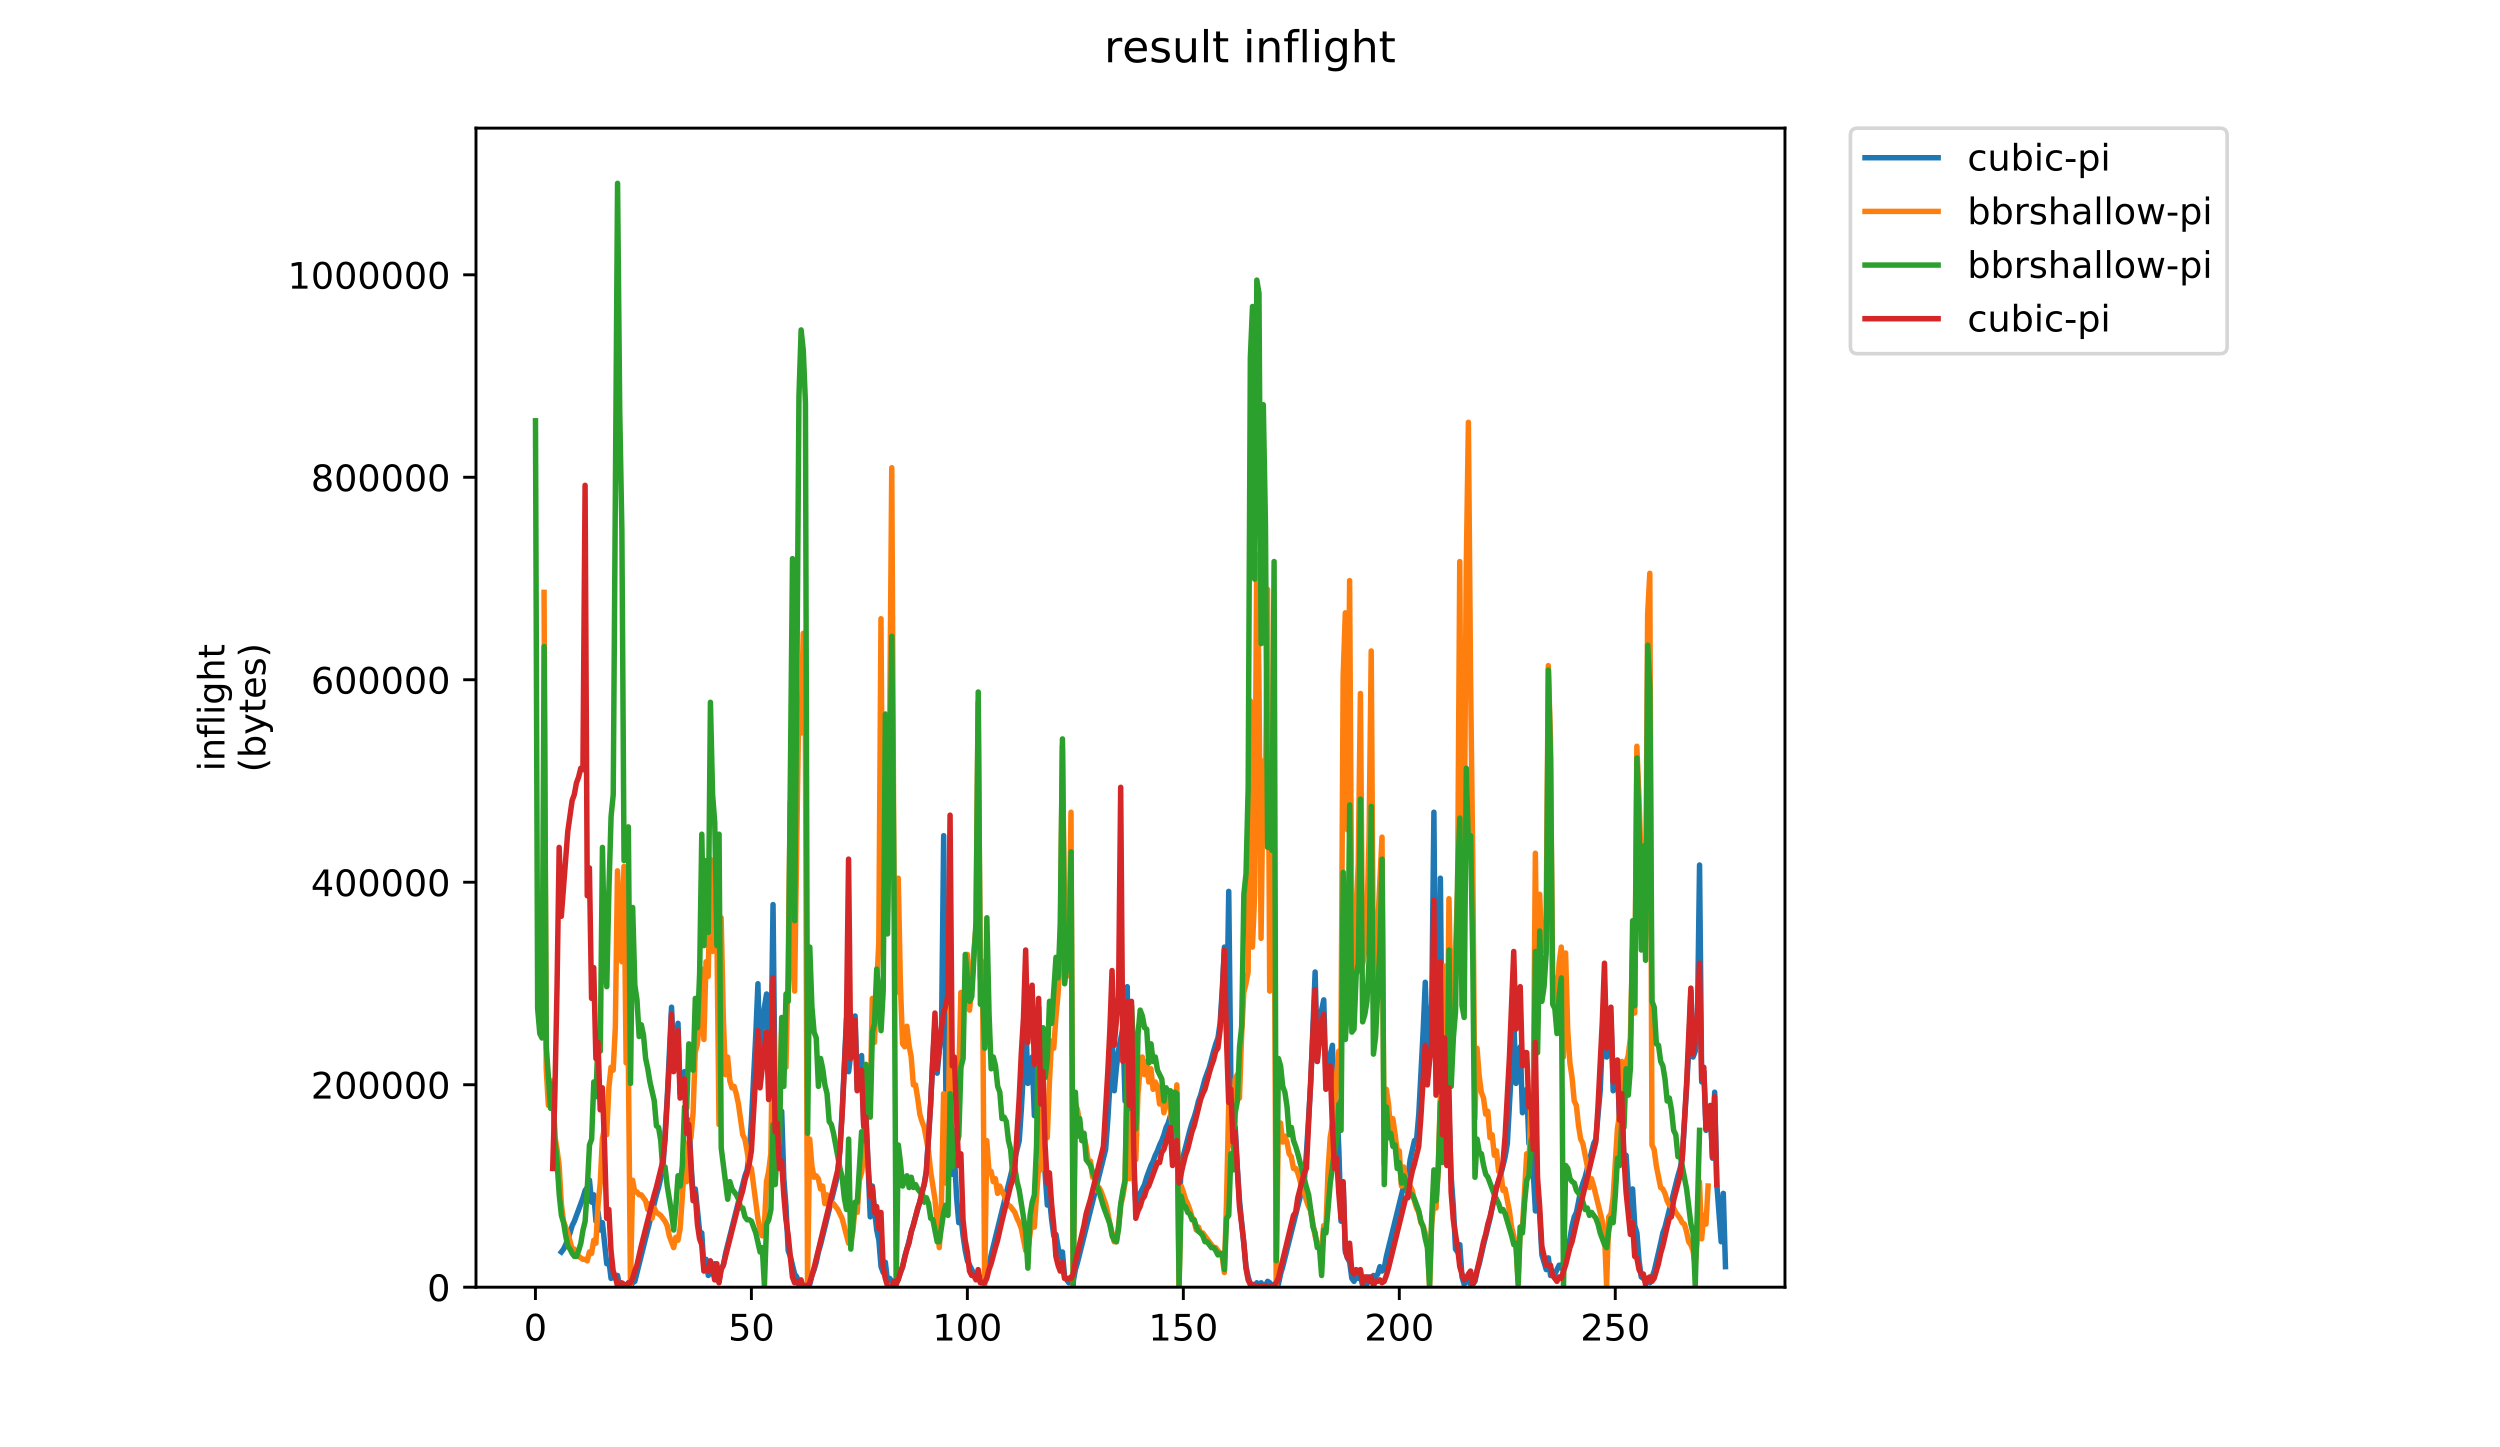 <?xml version="1.0" encoding="utf-8" standalone="no"?>
<!DOCTYPE svg PUBLIC "-//W3C//DTD SVG 1.1//EN"
  "http://www.w3.org/Graphics/SVG/1.1/DTD/svg11.dtd">
<!-- Created with matplotlib (https://matplotlib.org/) -->
<svg height="396pt" version="1.1" viewBox="0 0 684 396" width="684pt" xmlns="http://www.w3.org/2000/svg" xmlns:xlink="http://www.w3.org/1999/xlink">
 <defs>
  <style type="text/css">
*{stroke-linecap:butt;stroke-linejoin:round;}
  </style>
 </defs>
 <g id="figure_1">
  <g id="patch_1">
   <path d="M 0 396 
L 684 396 
L 684 0 
L 0 0 
z
" style="fill:#ffffff;"/>
  </g>
  <g id="axes_1">
   <g id="patch_2">
    <path d="M 130.23 352.174 
L 488.365 352.174 
L 488.365 35.062 
L 130.23 35.062 
z
" style="fill:#ffffff;"/>
   </g>
   <g id="matplotlib.axis_1">
    <g id="xtick_1">
     <g id="line2d_1">
      <defs>
       <path d="M 0 0 
L 0 3.5 
" id="mdd2a9b18c1" style="stroke:#000000;stroke-width:0.8;"/>
      </defs>
      <g>
       <use style="stroke:#000000;stroke-width:0.8;" x="146.494" xlink:href="#mdd2a9b18c1" y="352.174"/>
      </g>
     </g>
     <g id="text_1">
      <!-- 0 -->
      <defs>
       <path d="M 31.781 66.406 
Q 24.172 66.406 20.328 58.906 
Q 16.5 51.422 16.5 36.375 
Q 16.5 21.391 20.328 13.891 
Q 24.172 6.391 31.781 6.391 
Q 39.453 6.391 43.281 13.891 
Q 47.125 21.391 47.125 36.375 
Q 47.125 51.422 43.281 58.906 
Q 39.453 66.406 31.781 66.406 
z
M 31.781 74.219 
Q 44.047 74.219 50.516 64.516 
Q 56.984 54.828 56.984 36.375 
Q 56.984 17.969 50.516 8.266 
Q 44.047 -1.422 31.781 -1.422 
Q 19.531 -1.422 13.062 8.266 
Q 6.594 17.969 6.594 36.375 
Q 6.594 54.828 13.062 64.516 
Q 19.531 74.219 31.781 74.219 
z
" id="DejaVuSans-48"/>
      </defs>
      <g transform="translate(143.312 366.773)scale(0.1 -0.1)">
       <use xlink:href="#DejaVuSans-48"/>
      </g>
     </g>
    </g>
    <g id="xtick_2">
     <g id="line2d_2">
      <g>
       <use style="stroke:#000000;stroke-width:0.8;" x="205.583" xlink:href="#mdd2a9b18c1" y="352.174"/>
      </g>
     </g>
     <g id="text_2">
      <!-- 50 -->
      <defs>
       <path d="M 10.797 72.906 
L 49.516 72.906 
L 49.516 64.594 
L 19.828 64.594 
L 19.828 46.734 
Q 21.969 47.469 24.109 47.828 
Q 26.266 48.188 28.422 48.188 
Q 40.625 48.188 47.75 41.5 
Q 54.891 34.812 54.891 23.391 
Q 54.891 11.625 47.562 5.094 
Q 40.234 -1.422 26.906 -1.422 
Q 22.312 -1.422 17.547 -0.641 
Q 12.797 0.141 7.719 1.703 
L 7.719 11.625 
Q 12.109 9.234 16.797 8.062 
Q 21.484 6.891 26.703 6.891 
Q 35.156 6.891 40.078 11.328 
Q 45.016 15.766 45.016 23.391 
Q 45.016 31 40.078 35.438 
Q 35.156 39.891 26.703 39.891 
Q 22.75 39.891 18.812 39.016 
Q 14.891 38.141 10.797 36.281 
z
" id="DejaVuSans-53"/>
      </defs>
      <g transform="translate(199.22 366.773)scale(0.1 -0.1)">
       <use xlink:href="#DejaVuSans-53"/>
       <use x="63.623" xlink:href="#DejaVuSans-48"/>
      </g>
     </g>
    </g>
    <g id="xtick_3">
     <g id="line2d_3">
      <g>
       <use style="stroke:#000000;stroke-width:0.8;" x="264.671" xlink:href="#mdd2a9b18c1" y="352.174"/>
      </g>
     </g>
     <g id="text_3">
      <!-- 100 -->
      <defs>
       <path d="M 12.406 8.297 
L 28.516 8.297 
L 28.516 63.922 
L 10.984 60.406 
L 10.984 69.391 
L 28.422 72.906 
L 38.281 72.906 
L 38.281 8.297 
L 54.391 8.297 
L 54.391 0 
L 12.406 0 
z
" id="DejaVuSans-49"/>
      </defs>
      <g transform="translate(255.128 366.773)scale(0.1 -0.1)">
       <use xlink:href="#DejaVuSans-49"/>
       <use x="63.623" xlink:href="#DejaVuSans-48"/>
       <use x="127.246" xlink:href="#DejaVuSans-48"/>
      </g>
     </g>
    </g>
    <g id="xtick_4">
     <g id="line2d_4">
      <g>
       <use style="stroke:#000000;stroke-width:0.8;" x="323.76" xlink:href="#mdd2a9b18c1" y="352.174"/>
      </g>
     </g>
     <g id="text_4">
      <!-- 150 -->
      <g transform="translate(314.217 366.773)scale(0.1 -0.1)">
       <use xlink:href="#DejaVuSans-49"/>
       <use x="63.623" xlink:href="#DejaVuSans-53"/>
       <use x="127.246" xlink:href="#DejaVuSans-48"/>
      </g>
     </g>
    </g>
    <g id="xtick_5">
     <g id="line2d_5">
      <g>
       <use style="stroke:#000000;stroke-width:0.8;" x="382.849" xlink:href="#mdd2a9b18c1" y="352.174"/>
      </g>
     </g>
     <g id="text_5">
      <!-- 200 -->
      <defs>
       <path d="M 19.188 8.297 
L 53.609 8.297 
L 53.609 0 
L 7.328 0 
L 7.328 8.297 
Q 12.938 14.109 22.625 23.891 
Q 32.328 33.688 34.812 36.531 
Q 39.547 41.844 41.422 45.531 
Q 43.312 49.219 43.312 52.781 
Q 43.312 58.594 39.234 62.25 
Q 35.156 65.922 28.609 65.922 
Q 23.969 65.922 18.812 64.312 
Q 13.672 62.703 7.812 59.422 
L 7.812 69.391 
Q 13.766 71.781 18.938 73 
Q 24.125 74.219 28.422 74.219 
Q 39.75 74.219 46.484 68.547 
Q 53.219 62.891 53.219 53.422 
Q 53.219 48.922 51.531 44.891 
Q 49.859 40.875 45.406 35.406 
Q 44.188 33.984 37.641 27.219 
Q 31.109 20.453 19.188 8.297 
z
" id="DejaVuSans-50"/>
      </defs>
      <g transform="translate(373.305 366.773)scale(0.1 -0.1)">
       <use xlink:href="#DejaVuSans-50"/>
       <use x="63.623" xlink:href="#DejaVuSans-48"/>
       <use x="127.246" xlink:href="#DejaVuSans-48"/>
      </g>
     </g>
    </g>
    <g id="xtick_6">
     <g id="line2d_6">
      <g>
       <use style="stroke:#000000;stroke-width:0.8;" x="441.938" xlink:href="#mdd2a9b18c1" y="352.174"/>
      </g>
     </g>
     <g id="text_6">
      <!-- 250 -->
      <g transform="translate(432.394 366.773)scale(0.1 -0.1)">
       <use xlink:href="#DejaVuSans-50"/>
       <use x="63.623" xlink:href="#DejaVuSans-53"/>
       <use x="127.246" xlink:href="#DejaVuSans-48"/>
      </g>
     </g>
    </g>
   </g>
   <g id="matplotlib.axis_2">
    <g id="ytick_1">
     <g id="line2d_7">
      <defs>
       <path d="M 0 0 
L -3.5 0 
" id="mac1dbc8bfe" style="stroke:#000000;stroke-width:0.8;"/>
      </defs>
      <g>
       <use style="stroke:#000000;stroke-width:0.8;" x="130.23" xlink:href="#mac1dbc8bfe" y="352.174"/>
      </g>
     </g>
     <g id="text_7">
      <!-- 0 -->
      <g transform="translate(116.868 355.973)scale(0.1 -0.1)">
       <use xlink:href="#DejaVuSans-48"/>
      </g>
     </g>
    </g>
    <g id="ytick_2">
     <g id="line2d_8">
      <g>
       <use style="stroke:#000000;stroke-width:0.8;" x="130.23" xlink:href="#mac1dbc8bfe" y="296.777"/>
      </g>
     </g>
     <g id="text_8">
      <!-- 200000 -->
      <g transform="translate(85.055 300.576)scale(0.1 -0.1)">
       <use xlink:href="#DejaVuSans-50"/>
       <use x="63.623" xlink:href="#DejaVuSans-48"/>
       <use x="127.246" xlink:href="#DejaVuSans-48"/>
       <use x="190.869" xlink:href="#DejaVuSans-48"/>
       <use x="254.492" xlink:href="#DejaVuSans-48"/>
       <use x="318.115" xlink:href="#DejaVuSans-48"/>
      </g>
     </g>
    </g>
    <g id="ytick_3">
     <g id="line2d_9">
      <g>
       <use style="stroke:#000000;stroke-width:0.8;" x="130.23" xlink:href="#mac1dbc8bfe" y="241.379"/>
      </g>
     </g>
     <g id="text_9">
      <!-- 400000 -->
      <defs>
       <path d="M 37.797 64.312 
L 12.891 25.391 
L 37.797 25.391 
z
M 35.203 72.906 
L 47.609 72.906 
L 47.609 25.391 
L 58.016 25.391 
L 58.016 17.188 
L 47.609 17.188 
L 47.609 0 
L 37.797 0 
L 37.797 17.188 
L 4.891 17.188 
L 4.891 26.703 
z
" id="DejaVuSans-52"/>
      </defs>
      <g transform="translate(85.055 245.179)scale(0.1 -0.1)">
       <use xlink:href="#DejaVuSans-52"/>
       <use x="63.623" xlink:href="#DejaVuSans-48"/>
       <use x="127.246" xlink:href="#DejaVuSans-48"/>
       <use x="190.869" xlink:href="#DejaVuSans-48"/>
       <use x="254.492" xlink:href="#DejaVuSans-48"/>
       <use x="318.115" xlink:href="#DejaVuSans-48"/>
      </g>
     </g>
    </g>
    <g id="ytick_4">
     <g id="line2d_10">
      <g>
       <use style="stroke:#000000;stroke-width:0.8;" x="130.23" xlink:href="#mac1dbc8bfe" y="185.982"/>
      </g>
     </g>
     <g id="text_10">
      <!-- 600000 -->
      <defs>
       <path d="M 33.016 40.375 
Q 26.375 40.375 22.484 35.828 
Q 18.609 31.297 18.609 23.391 
Q 18.609 15.531 22.484 10.953 
Q 26.375 6.391 33.016 6.391 
Q 39.656 6.391 43.531 10.953 
Q 47.406 15.531 47.406 23.391 
Q 47.406 31.297 43.531 35.828 
Q 39.656 40.375 33.016 40.375 
z
M 52.594 71.297 
L 52.594 62.312 
Q 48.875 64.062 45.094 64.984 
Q 41.312 65.922 37.594 65.922 
Q 27.828 65.922 22.672 59.328 
Q 17.531 52.734 16.797 39.406 
Q 19.672 43.656 24.016 45.922 
Q 28.375 48.188 33.594 48.188 
Q 44.578 48.188 50.953 41.516 
Q 57.328 34.859 57.328 23.391 
Q 57.328 12.156 50.688 5.359 
Q 44.047 -1.422 33.016 -1.422 
Q 20.359 -1.422 13.672 8.266 
Q 6.984 17.969 6.984 36.375 
Q 6.984 53.656 15.188 63.938 
Q 23.391 74.219 37.203 74.219 
Q 40.922 74.219 44.703 73.484 
Q 48.484 72.75 52.594 71.297 
z
" id="DejaVuSans-54"/>
      </defs>
      <g transform="translate(85.055 189.781)scale(0.1 -0.1)">
       <use xlink:href="#DejaVuSans-54"/>
       <use x="63.623" xlink:href="#DejaVuSans-48"/>
       <use x="127.246" xlink:href="#DejaVuSans-48"/>
       <use x="190.869" xlink:href="#DejaVuSans-48"/>
       <use x="254.492" xlink:href="#DejaVuSans-48"/>
       <use x="318.115" xlink:href="#DejaVuSans-48"/>
      </g>
     </g>
    </g>
    <g id="ytick_5">
     <g id="line2d_11">
      <g>
       <use style="stroke:#000000;stroke-width:0.8;" x="130.23" xlink:href="#mac1dbc8bfe" y="130.585"/>
      </g>
     </g>
     <g id="text_11">
      <!-- 800000 -->
      <defs>
       <path d="M 31.781 34.625 
Q 24.75 34.625 20.719 30.859 
Q 16.703 27.094 16.703 20.516 
Q 16.703 13.922 20.719 10.156 
Q 24.75 6.391 31.781 6.391 
Q 38.812 6.391 42.859 10.172 
Q 46.922 13.969 46.922 20.516 
Q 46.922 27.094 42.891 30.859 
Q 38.875 34.625 31.781 34.625 
z
M 21.922 38.812 
Q 15.578 40.375 12.031 44.719 
Q 8.5 49.078 8.5 55.328 
Q 8.5 64.062 14.719 69.141 
Q 20.953 74.219 31.781 74.219 
Q 42.672 74.219 48.875 69.141 
Q 55.078 64.062 55.078 55.328 
Q 55.078 49.078 51.531 44.719 
Q 48 40.375 41.703 38.812 
Q 48.828 37.156 52.797 32.312 
Q 56.781 27.484 56.781 20.516 
Q 56.781 9.906 50.312 4.234 
Q 43.844 -1.422 31.781 -1.422 
Q 19.734 -1.422 13.25 4.234 
Q 6.781 9.906 6.781 20.516 
Q 6.781 27.484 10.781 32.312 
Q 14.797 37.156 21.922 38.812 
z
M 18.312 54.391 
Q 18.312 48.734 21.844 45.562 
Q 25.391 42.391 31.781 42.391 
Q 38.141 42.391 41.719 45.562 
Q 45.312 48.734 45.312 54.391 
Q 45.312 60.062 41.719 63.234 
Q 38.141 66.406 31.781 66.406 
Q 25.391 66.406 21.844 63.234 
Q 18.312 60.062 18.312 54.391 
z
" id="DejaVuSans-56"/>
      </defs>
      <g transform="translate(85.055 134.384)scale(0.1 -0.1)">
       <use xlink:href="#DejaVuSans-56"/>
       <use x="63.623" xlink:href="#DejaVuSans-48"/>
       <use x="127.246" xlink:href="#DejaVuSans-48"/>
       <use x="190.869" xlink:href="#DejaVuSans-48"/>
       <use x="254.492" xlink:href="#DejaVuSans-48"/>
       <use x="318.115" xlink:href="#DejaVuSans-48"/>
      </g>
     </g>
    </g>
    <g id="ytick_6">
     <g id="line2d_12">
      <g>
       <use style="stroke:#000000;stroke-width:0.8;" x="130.23" xlink:href="#mac1dbc8bfe" y="75.187"/>
      </g>
     </g>
     <g id="text_12">
      <!-- 1000000 -->
      <g transform="translate(78.693 78.986)scale(0.1 -0.1)">
       <use xlink:href="#DejaVuSans-49"/>
       <use x="63.623" xlink:href="#DejaVuSans-48"/>
       <use x="127.246" xlink:href="#DejaVuSans-48"/>
       <use x="190.869" xlink:href="#DejaVuSans-48"/>
       <use x="254.492" xlink:href="#DejaVuSans-48"/>
       <use x="318.115" xlink:href="#DejaVuSans-48"/>
       <use x="381.738" xlink:href="#DejaVuSans-48"/>
      </g>
     </g>
    </g>
    <g id="text_13">
     <!-- inflight -->
     <defs>
      <path d="M 9.422 54.688 
L 18.406 54.688 
L 18.406 0 
L 9.422 0 
z
M 9.422 75.984 
L 18.406 75.984 
L 18.406 64.594 
L 9.422 64.594 
z
" id="DejaVuSans-105"/>
      <path d="M 54.891 33.016 
L 54.891 0 
L 45.906 0 
L 45.906 32.719 
Q 45.906 40.484 42.875 44.328 
Q 39.844 48.188 33.797 48.188 
Q 26.516 48.188 22.312 43.547 
Q 18.109 38.922 18.109 30.906 
L 18.109 0 
L 9.078 0 
L 9.078 54.688 
L 18.109 54.688 
L 18.109 46.188 
Q 21.344 51.125 25.703 53.562 
Q 30.078 56 35.797 56 
Q 45.219 56 50.047 50.172 
Q 54.891 44.344 54.891 33.016 
z
" id="DejaVuSans-110"/>
      <path d="M 37.109 75.984 
L 37.109 68.5 
L 28.516 68.5 
Q 23.688 68.5 21.797 66.547 
Q 19.922 64.594 19.922 59.516 
L 19.922 54.688 
L 34.719 54.688 
L 34.719 47.703 
L 19.922 47.703 
L 19.922 0 
L 10.891 0 
L 10.891 47.703 
L 2.297 47.703 
L 2.297 54.688 
L 10.891 54.688 
L 10.891 58.5 
Q 10.891 67.625 15.141 71.797 
Q 19.391 75.984 28.609 75.984 
z
" id="DejaVuSans-102"/>
      <path d="M 9.422 75.984 
L 18.406 75.984 
L 18.406 0 
L 9.422 0 
z
" id="DejaVuSans-108"/>
      <path d="M 45.406 27.984 
Q 45.406 37.75 41.375 43.109 
Q 37.359 48.484 30.078 48.484 
Q 22.859 48.484 18.828 43.109 
Q 14.797 37.75 14.797 27.984 
Q 14.797 18.266 18.828 12.891 
Q 22.859 7.516 30.078 7.516 
Q 37.359 7.516 41.375 12.891 
Q 45.406 18.266 45.406 27.984 
z
M 54.391 6.781 
Q 54.391 -7.172 48.188 -13.984 
Q 42 -20.797 29.203 -20.797 
Q 24.469 -20.797 20.266 -20.094 
Q 16.062 -19.391 12.109 -17.922 
L 12.109 -9.188 
Q 16.062 -11.328 19.922 -12.344 
Q 23.781 -13.375 27.781 -13.375 
Q 36.625 -13.375 41.016 -8.766 
Q 45.406 -4.156 45.406 5.172 
L 45.406 9.625 
Q 42.625 4.781 38.281 2.391 
Q 33.938 0 27.875 0 
Q 17.828 0 11.672 7.656 
Q 5.516 15.328 5.516 27.984 
Q 5.516 40.672 11.672 48.328 
Q 17.828 56 27.875 56 
Q 33.938 56 38.281 53.609 
Q 42.625 51.219 45.406 46.391 
L 45.406 54.688 
L 54.391 54.688 
z
" id="DejaVuSans-103"/>
      <path d="M 54.891 33.016 
L 54.891 0 
L 45.906 0 
L 45.906 32.719 
Q 45.906 40.484 42.875 44.328 
Q 39.844 48.188 33.797 48.188 
Q 26.516 48.188 22.312 43.547 
Q 18.109 38.922 18.109 30.906 
L 18.109 0 
L 9.078 0 
L 9.078 75.984 
L 18.109 75.984 
L 18.109 46.188 
Q 21.344 51.125 25.703 53.562 
Q 30.078 56 35.797 56 
Q 45.219 56 50.047 50.172 
Q 54.891 44.344 54.891 33.016 
z
" id="DejaVuSans-104"/>
      <path d="M 18.312 70.219 
L 18.312 54.688 
L 36.812 54.688 
L 36.812 47.703 
L 18.312 47.703 
L 18.312 18.016 
Q 18.312 11.328 20.141 9.422 
Q 21.969 7.516 27.594 7.516 
L 36.812 7.516 
L 36.812 0 
L 27.594 0 
Q 17.188 0 13.234 3.875 
Q 9.281 7.766 9.281 18.016 
L 9.281 47.703 
L 2.688 47.703 
L 2.688 54.688 
L 9.281 54.688 
L 9.281 70.219 
z
" id="DejaVuSans-116"/>
     </defs>
     <g transform="translate(61.415 211.018)rotate(-90)scale(0.1 -0.1)">
      <use xlink:href="#DejaVuSans-105"/>
      <use x="27.783" xlink:href="#DejaVuSans-110"/>
      <use x="91.162" xlink:href="#DejaVuSans-102"/>
      <use x="126.367" xlink:href="#DejaVuSans-108"/>
      <use x="154.15" xlink:href="#DejaVuSans-105"/>
      <use x="181.934" xlink:href="#DejaVuSans-103"/>
      <use x="245.41" xlink:href="#DejaVuSans-104"/>
      <use x="308.789" xlink:href="#DejaVuSans-116"/>
     </g>
     <!-- (bytes) -->
     <defs>
      <path d="M 31 75.875 
Q 24.469 64.656 21.281 53.656 
Q 18.109 42.672 18.109 31.391 
Q 18.109 20.125 21.312 9.062 
Q 24.516 -2 31 -13.188 
L 23.188 -13.188 
Q 15.875 -1.703 12.234 9.375 
Q 8.594 20.453 8.594 31.391 
Q 8.594 42.281 12.203 53.312 
Q 15.828 64.359 23.188 75.875 
z
" id="DejaVuSans-40"/>
      <path d="M 48.688 27.297 
Q 48.688 37.203 44.609 42.844 
Q 40.531 48.484 33.406 48.484 
Q 26.266 48.484 22.188 42.844 
Q 18.109 37.203 18.109 27.297 
Q 18.109 17.391 22.188 11.75 
Q 26.266 6.109 33.406 6.109 
Q 40.531 6.109 44.609 11.75 
Q 48.688 17.391 48.688 27.297 
z
M 18.109 46.391 
Q 20.953 51.266 25.266 53.625 
Q 29.594 56 35.594 56 
Q 45.562 56 51.781 48.094 
Q 58.016 40.188 58.016 27.297 
Q 58.016 14.406 51.781 6.484 
Q 45.562 -1.422 35.594 -1.422 
Q 29.594 -1.422 25.266 0.953 
Q 20.953 3.328 18.109 8.203 
L 18.109 0 
L 9.078 0 
L 9.078 75.984 
L 18.109 75.984 
z
" id="DejaVuSans-98"/>
      <path d="M 32.172 -5.078 
Q 28.375 -14.844 24.75 -17.812 
Q 21.141 -20.797 15.094 -20.797 
L 7.906 -20.797 
L 7.906 -13.281 
L 13.188 -13.281 
Q 16.891 -13.281 18.938 -11.516 
Q 21 -9.766 23.484 -3.219 
L 25.094 0.875 
L 2.984 54.688 
L 12.5 54.688 
L 29.594 11.922 
L 46.688 54.688 
L 56.203 54.688 
z
" id="DejaVuSans-121"/>
      <path d="M 56.203 29.594 
L 56.203 25.203 
L 14.891 25.203 
Q 15.484 15.922 20.484 11.062 
Q 25.484 6.203 34.422 6.203 
Q 39.594 6.203 44.453 7.469 
Q 49.312 8.734 54.109 11.281 
L 54.109 2.781 
Q 49.266 0.734 44.188 -0.344 
Q 39.109 -1.422 33.891 -1.422 
Q 20.797 -1.422 13.156 6.188 
Q 5.516 13.812 5.516 26.812 
Q 5.516 40.234 12.766 48.109 
Q 20.016 56 32.328 56 
Q 43.359 56 49.781 48.891 
Q 56.203 41.797 56.203 29.594 
z
M 47.219 32.234 
Q 47.125 39.594 43.094 43.984 
Q 39.062 48.391 32.422 48.391 
Q 24.906 48.391 20.391 44.141 
Q 15.875 39.891 15.188 32.172 
z
" id="DejaVuSans-101"/>
      <path d="M 44.281 53.078 
L 44.281 44.578 
Q 40.484 46.531 36.375 47.5 
Q 32.281 48.484 27.875 48.484 
Q 21.188 48.484 17.844 46.438 
Q 14.5 44.391 14.5 40.281 
Q 14.5 37.156 16.891 35.375 
Q 19.281 33.594 26.516 31.984 
L 29.594 31.297 
Q 39.156 29.25 43.188 25.516 
Q 47.219 21.781 47.219 15.094 
Q 47.219 7.469 41.188 3.016 
Q 35.156 -1.422 24.609 -1.422 
Q 20.219 -1.422 15.453 -0.562 
Q 10.688 0.297 5.422 2 
L 5.422 11.281 
Q 10.406 8.688 15.234 7.391 
Q 20.062 6.109 24.812 6.109 
Q 31.156 6.109 34.562 8.281 
Q 37.984 10.453 37.984 14.406 
Q 37.984 18.062 35.516 20.016 
Q 33.062 21.969 24.703 23.781 
L 21.578 24.516 
Q 13.234 26.266 9.516 29.906 
Q 5.812 33.547 5.812 39.891 
Q 5.812 47.609 11.281 51.797 
Q 16.75 56 26.812 56 
Q 31.781 56 36.172 55.266 
Q 40.578 54.547 44.281 53.078 
z
" id="DejaVuSans-115"/>
      <path d="M 8.016 75.875 
L 15.828 75.875 
Q 23.141 64.359 26.781 53.312 
Q 30.422 42.281 30.422 31.391 
Q 30.422 20.453 26.781 9.375 
Q 23.141 -1.703 15.828 -13.188 
L 8.016 -13.188 
Q 14.5 -2 17.703 9.062 
Q 20.906 20.125 20.906 31.391 
Q 20.906 42.672 17.703 53.656 
Q 14.5 64.656 8.016 75.875 
z
" id="DejaVuSans-41"/>
     </defs>
     <g transform="translate(72.613 211.295)rotate(-90)scale(0.1 -0.1)">
      <use xlink:href="#DejaVuSans-40"/>
      <use x="39.014" xlink:href="#DejaVuSans-98"/>
      <use x="102.49" xlink:href="#DejaVuSans-121"/>
      <use x="161.67" xlink:href="#DejaVuSans-116"/>
      <use x="200.879" xlink:href="#DejaVuSans-101"/>
      <use x="262.402" xlink:href="#DejaVuSans-115"/>
      <use x="314.502" xlink:href="#DejaVuSans-41"/>
     </g>
    </g>
   </g>
   <g id="line2d_13">
    <path clip-path="url(#pac93c963c0)" d="M 153.597 342.548 
L 154.188 341.746 
L 154.779 340.543 
L 155.961 337.334 
L 156.552 335.329 
L 157.143 334.126 
L 159.506 327.708 
L 160.097 325.703 
L 160.688 324.901 
L 161.279 322.896 
L 161.87 328.912 
L 162.461 326.906 
L 163.052 334.126 
L 163.642 331.719 
L 164.233 336.532 
L 164.824 334.527 
L 166.006 345.757 
L 166.597 344.955 
L 167.188 349.768 
L 167.779 349.367 
L 168.37 349.768 
L 168.96 348.966 
L 169.551 352.174 
L 170.142 351.773 
L 170.733 352.174 
L 171.324 352.174 
L 171.915 351.773 
L 172.506 351.773 
L 173.097 350.971 
L 173.688 350.57 
L 179.596 326.906 
L 180.187 324.901 
L 181.369 319.687 
L 182.551 300.435 
L 183.733 275.568 
L 184.324 291.21 
L 185.505 279.98 
L 186.096 299.232 
L 186.687 295.622 
L 187.278 293.216 
L 187.869 308.858 
L 188.46 306.451 
L 189.051 318.083 
L 189.642 327.307 
L 190.232 325.302 
L 191.414 336.933 
L 192.005 337.334 
L 192.596 346.96 
L 193.187 344.554 
L 193.778 348.966 
L 194.369 348.163 
L 194.96 348.564 
L 195.55 345.757 
L 196.141 350.169 
L 196.732 350.57 
L 197.323 346.96 
L 197.914 346.158 
L 198.505 342.949 
L 203.823 321.692 
L 204.414 320.088 
L 205.005 315.676 
L 205.596 306.451 
L 206.777 283.189 
L 207.368 269.151 
L 207.959 292.414 
L 208.55 280.381 
L 209.141 275.568 
L 209.732 271.959 
L 210.323 292.013 
L 210.914 289.205 
L 211.504 247.493 
L 212.095 304.045 
L 212.686 303.243 
L 213.277 314.473 
L 213.868 304.045 
L 214.459 322.494 
L 215.05 330.115 
L 215.641 342.147 
L 216.232 343.752 
L 217.413 348.564 
L 218.004 349.367 
L 218.595 351.773 
L 219.186 350.971 
L 219.777 351.773 
L 220.368 351.773 
L 220.959 351.372 
L 221.55 351.372 
L 222.14 348.966 
L 222.731 347.361 
L 223.322 345.356 
L 223.913 342.548 
L 224.504 340.543 
L 229.231 321.291 
L 229.822 313.671 
L 230.413 304.045 
L 231.595 278.777 
L 232.186 293.216 
L 233.958 277.975 
L 234.549 298.029 
L 235.14 294.419 
L 235.731 288.804 
L 236.322 308.056 
L 236.913 304.847 
L 238.094 332.922 
L 238.685 324.5 
L 239.276 331.318 
L 239.867 336.532 
L 240.458 339.34 
L 241.049 346.559 
L 241.64 348.163 
L 242.231 345.356 
L 242.822 350.57 
L 243.412 349.768 
L 244.003 350.57 
L 244.594 350.971 
L 245.185 350.971 
L 245.776 349.768 
L 246.958 346.559 
L 247.549 343.752 
L 248.14 341.746 
L 249.912 334.928 
L 251.094 330.917 
L 252.867 324.099 
L 253.458 320.088 
L 254.639 301.638 
L 255.23 289.606 
L 255.821 279.98 
L 256.412 293.617 
L 257.003 287.2 
L 257.594 282.788 
L 258.185 228.642 
L 258.776 298.029 
L 259.366 315.676 
L 259.957 281.184 
L 260.548 321.291 
L 261.139 316.478 
L 261.73 327.708 
L 262.321 334.527 
L 262.912 332.922 
L 263.503 338.136 
L 264.094 342.147 
L 264.684 344.955 
L 266.457 348.564 
L 267.639 349.367 
L 268.23 350.57 
L 268.821 349.367 
L 269.412 349.768 
L 270.002 347.361 
L 270.593 345.757 
L 278.866 312.066 
L 279.457 303.243 
L 280.048 292.414 
L 280.638 279.178 
L 281.229 296.424 
L 281.82 291.21 
L 282.411 289.205 
L 283.002 305.248 
L 283.593 301.638 
L 284.184 284.392 
L 284.775 313.27 
L 285.366 302.441 
L 285.956 321.291 
L 286.547 329.714 
L 287.138 327.708 
L 287.729 333.725 
L 288.32 338.136 
L 288.911 337.735 
L 289.502 341.345 
L 290.093 344.153 
L 290.684 342.548 
L 291.274 349.367 
L 292.456 350.971 
L 293.047 349.367 
L 293.638 350.57 
L 294.229 347.361 
L 294.82 345.356 
L 302.501 314.473 
L 303.092 306.451 
L 303.683 296.424 
L 304.274 283.991 
L 304.865 298.43 
L 305.456 292.013 
L 306.047 287.2 
L 307.228 281.184 
L 307.819 301.237 
L 308.41 269.953 
L 309.001 311.665 
L 309.592 280.782 
L 310.183 320.489 
L 310.774 329.714 
L 311.365 327.307 
L 311.956 326.505 
L 313.137 324.099 
L 313.728 322.093 
L 314.91 318.885 
L 315.501 317.682 
L 316.092 316.077 
L 316.683 314.874 
L 317.274 313.27 
L 317.864 312.066 
L 318.455 310.462 
L 319.046 308.457 
L 319.637 307.254 
L 320.228 305.248 
L 320.819 316.478 
L 321.41 312.066 
L 322.001 309.66 
L 322.592 332.12 
L 323.182 318.484 
L 325.546 309.259 
L 326.137 307.254 
L 326.728 305.649 
L 327.319 303.644 
L 327.91 301.237 
L 328.5 299.633 
L 329.682 295.221 
L 330.864 292.013 
L 332.046 287.601 
L 332.637 285.595 
L 333.228 283.991 
L 333.818 279.98 
L 334.409 270.756 
L 335 259.124 
L 335.591 281.986 
L 336.182 243.883 
L 336.773 296.424 
L 337.364 310.863 
L 337.955 308.457 
L 338.546 319.687 
L 339.136 328.511 
L 340.909 346.559 
L 341.5 349.367 
L 342.091 351.372 
L 342.682 352.174 
L 343.273 351.773 
L 343.864 350.971 
L 344.454 352.174 
L 345.045 350.971 
L 345.636 352.174 
L 346.227 351.773 
L 346.818 350.57 
L 347.409 350.971 
L 348 351.773 
L 348.591 351.372 
L 349.182 352.174 
L 349.772 351.372 
L 350.363 348.564 
L 350.954 346.559 
L 356.863 322.896 
L 357.454 315.275 
L 358.636 296.023 
L 359.818 265.943 
L 360.408 290.408 
L 360.999 280.782 
L 361.59 276.371 
L 362.181 273.563 
L 362.772 295.221 
L 363.363 291.21 
L 364.545 285.996 
L 365.136 304.446 
L 365.726 301.237 
L 366.317 314.874 
L 366.908 334.126 
L 367.499 324.099 
L 368.09 342.548 
L 368.681 344.153 
L 369.272 345.356 
L 369.863 349.768 
L 370.454 350.57 
L 371.044 349.367 
L 371.635 349.768 
L 372.226 348.966 
L 372.817 351.773 
L 373.408 350.971 
L 373.999 351.372 
L 374.59 349.367 
L 375.181 350.57 
L 375.772 348.966 
L 376.362 349.367 
L 376.953 348.564 
L 377.544 346.559 
L 378.135 347.762 
L 378.726 346.96 
L 379.317 343.752 
L 384.635 322.093 
L 385.226 321.692 
L 385.817 317.28 
L 386.998 312.066 
L 387.589 311.665 
L 388.18 304.847 
L 389.362 282.387 
L 389.953 268.75 
L 390.544 286.799 
L 391.726 274.766 
L 392.316 222.225 
L 392.907 292.013 
L 393.498 288.804 
L 394.089 240.274 
L 394.68 303.644 
L 395.271 317.28 
L 395.862 314.072 
L 396.453 304.847 
L 397.044 322.093 
L 397.634 330.115 
L 398.225 341.746 
L 398.816 342.548 
L 399.407 340.543 
L 399.998 349.367 
L 400.589 351.372 
L 401.18 350.57 
L 401.771 350.57 
L 402.362 351.372 
L 402.952 351.372 
L 403.543 350.57 
L 404.134 347.762 
L 404.725 345.757 
L 405.907 340.543 
L 407.68 333.324 
L 408.861 327.307 
L 409.452 324.901 
L 410.043 323.297 
L 410.634 321.291 
L 411.816 316.478 
L 412.407 312.869 
L 413.588 291.21 
L 414.179 279.178 
L 414.77 296.424 
L 415.361 290.408 
L 415.952 286.398 
L 416.543 304.446 
L 417.134 300.034 
L 417.725 298.029 
L 418.316 312.869 
L 418.906 310.061 
L 420.088 331.318 
L 420.679 327.307 
L 421.27 332.521 
L 421.861 343.35 
L 423.043 347.361 
L 423.634 344.153 
L 424.224 348.966 
L 424.815 348.163 
L 425.406 348.564 
L 426.588 346.158 
L 427.179 346.96 
L 427.77 345.356 
L 428.361 343.35 
L 429.542 338.939 
L 430.133 335.329 
L 430.724 332.922 
L 431.315 331.719 
L 432.497 325.703 
L 433.088 323.698 
L 433.679 322.093 
L 436.042 312.869 
L 436.633 311.665 
L 437.815 298.43 
L 438.997 270.756 
L 439.588 289.205 
L 440.769 278.376 
L 441.36 298.43 
L 442.542 291.21 
L 443.133 308.056 
L 443.724 302.04 
L 444.315 317.682 
L 444.906 316.077 
L 445.496 325.703 
L 446.087 332.922 
L 446.678 325.302 
L 447.269 335.329 
L 447.86 337.334 
L 448.451 344.955 
L 449.042 349.367 
L 449.633 349.768 
L 450.224 350.57 
L 450.814 349.768 
L 451.405 350.971 
L 452.587 347.762 
L 454.36 340.142 
L 454.951 337.334 
L 455.542 335.73 
L 459.087 321.692 
L 459.678 319.687 
L 460.269 316.879 
L 461.45 297.628 
L 462.041 287.2 
L 462.632 271.157 
L 463.223 289.205 
L 463.814 287.601 
L 464.405 279.98 
L 464.996 236.664 
L 465.587 296.023 
L 466.178 293.216 
L 466.768 309.259 
L 467.359 308.056 
L 467.95 304.045 
L 468.541 316.879 
L 469.132 298.831 
L 469.723 324.099 
L 470.905 339.741 
L 471.496 326.505 
L 472.086 346.559 
L 472.086 346.559 
" style="fill:none;stroke:#1f77b4;stroke-linecap:square;stroke-width:1.5;"/>
   </g>
   <g id="line2d_14">
    <path clip-path="url(#pac93c963c0)" d="M 148.852 162.064 
L 149.443 292.414 
L 150.034 302.441 
L 150.625 297.628 
L 151.216 295.622 
L 151.807 310.863 
L 152.398 314.473 
L 152.989 318.885 
L 153.58 329.313 
L 154.17 334.126 
L 155.352 337.334 
L 156.534 341.746 
L 157.125 341.746 
L 157.716 342.949 
L 158.307 343.752 
L 159.488 344.554 
L 160.079 344.554 
L 160.67 344.955 
L 161.261 342.548 
L 161.852 342.949 
L 162.443 339.34 
L 163.034 340.142 
L 163.625 329.714 
L 164.216 323.698 
L 164.806 311.665 
L 165.397 308.457 
L 165.988 310.462 
L 166.579 297.628 
L 167.17 292.013 
L 167.761 292.815 
L 168.352 281.184 
L 168.943 238.268 
L 170.124 263.135 
L 170.715 237.065 
L 171.306 290.809 
L 171.897 288.002 
L 172.488 351.773 
L 173.079 322.896 
L 173.67 326.104 
L 174.261 326.104 
L 174.852 326.906 
L 175.442 326.906 
L 176.624 328.511 
L 177.215 330.917 
L 177.806 329.313 
L 178.397 333.324 
L 178.988 330.516 
L 179.579 331.719 
L 180.76 332.521 
L 181.942 334.126 
L 182.533 335.329 
L 183.124 338.136 
L 184.306 341.345 
L 184.897 338.538 
L 185.488 339.34 
L 186.078 336.131 
L 187.26 318.885 
L 187.851 323.297 
L 188.442 312.468 
L 189.033 311.264 
L 189.624 304.446 
L 190.215 288.002 
L 190.806 285.595 
L 191.396 279.178 
L 191.987 265.14 
L 192.578 284.392 
L 193.169 263.135 
L 193.76 267.146 
L 194.351 235.06 
L 194.942 260.327 
L 195.533 249.899 
L 196.124 253.91 
L 196.714 307.655 
L 197.305 251.103 
L 197.896 278.376 
L 198.487 294.018 
L 199.078 289.205 
L 199.669 295.622 
L 200.26 297.628 
L 200.851 297.227 
L 201.442 299.232 
L 202.032 302.04 
L 203.214 310.462 
L 203.805 311.665 
L 204.396 314.874 
L 204.987 318.885 
L 205.578 319.687 
L 207.35 333.324 
L 207.941 336.532 
L 208.532 338.136 
L 209.123 335.73 
L 209.714 323.297 
L 210.305 320.489 
L 210.896 315.676 
L 211.487 276.772 
L 212.078 308.056 
L 212.668 295.221 
L 213.259 302.842 
L 213.85 282.387 
L 214.441 280.782 
L 215.032 292.013 
L 215.623 265.943 
L 216.214 219.418 
L 216.805 262.333 
L 217.396 271.157 
L 218.577 190.941 
L 219.168 200.567 
L 219.759 173.294 
L 220.35 198.161 
L 220.941 350.971 
L 221.532 311.665 
L 222.123 318.885 
L 222.714 322.093 
L 223.304 321.692 
L 223.895 322.494 
L 224.486 325.302 
L 225.077 324.5 
L 225.668 329.313 
L 226.259 326.906 
L 226.85 328.11 
L 227.441 328.912 
L 228.032 329.313 
L 229.213 330.917 
L 230.395 333.324 
L 232.168 340.142 
L 232.759 339.741 
L 233.35 336.933 
L 233.94 330.115 
L 234.531 331.719 
L 235.122 322.896 
L 235.713 320.89 
L 236.304 316.478 
L 236.895 304.045 
L 237.486 298.831 
L 238.077 301.237 
L 238.668 273.162 
L 239.258 285.194 
L 239.849 269.953 
L 240.44 257.921 
L 241.031 169.283 
L 241.622 251.905 
L 242.213 202.572 
L 242.804 249.498 
L 243.395 201.369 
L 243.986 127.972 
L 244.576 239.873 
L 245.167 271.558 
L 245.758 240.274 
L 246.349 269.151 
L 246.94 285.595 
L 247.531 286.398 
L 248.122 280.782 
L 248.713 285.996 
L 249.304 289.205 
L 249.894 296.826 
L 250.485 296.826 
L 251.076 300.435 
L 251.667 304.847 
L 252.258 306.852 
L 252.849 308.457 
L 254.031 314.874 
L 254.622 320.489 
L 255.803 328.11 
L 256.985 341.345 
L 257.576 328.912 
L 258.167 299.232 
L 258.758 323.698 
L 259.349 318.484 
L 259.94 271.157 
L 260.53 306.852 
L 261.121 293.216 
L 261.712 297.227 
L 262.303 295.622 
L 262.894 271.558 
L 263.485 275.167 
L 264.076 274.365 
L 264.667 261.13 
L 265.258 276.371 
L 265.848 270.354 
L 266.439 260.327 
L 267.03 253.91 
L 267.621 192.144 
L 268.212 267.547 
L 268.803 263.135 
L 269.394 351.773 
L 269.985 312.066 
L 270.576 320.489 
L 271.166 320.489 
L 271.757 323.297 
L 272.348 322.494 
L 272.939 326.505 
L 273.53 324.5 
L 274.121 326.104 
L 274.712 326.906 
L 275.303 328.912 
L 275.894 329.714 
L 276.484 330.115 
L 277.666 331.719 
L 278.257 333.324 
L 278.848 334.527 
L 279.439 336.131 
L 280.621 342.147 
L 281.212 342.147 
L 282.393 333.324 
L 282.984 335.73 
L 284.166 319.286 
L 284.757 320.088 
L 285.348 302.842 
L 285.939 309.259 
L 286.53 311.264 
L 287.12 296.023 
L 287.711 284.793 
L 288.302 286.799 
L 288.893 278.376 
L 289.484 271.959 
L 290.075 261.932 
L 290.666 204.177 
L 291.257 247.894 
L 291.848 267.146 
L 292.438 260.327 
L 293.029 222.225 
L 293.62 351.773 
L 294.211 302.04 
L 294.802 303.644 
L 295.393 307.254 
L 295.984 312.066 
L 296.575 310.863 
L 297.166 313.671 
L 297.756 317.682 
L 298.347 317.682 
L 298.938 322.093 
L 299.529 321.692 
L 300.12 325.703 
L 300.711 324.901 
L 301.302 326.104 
L 302.484 329.313 
L 303.074 331.719 
L 303.665 334.928 
L 304.847 339.741 
L 305.438 339.741 
L 306.029 335.329 
L 306.62 329.714 
L 307.211 327.307 
L 307.802 323.698 
L 308.392 296.023 
L 308.983 322.494 
L 309.574 281.986 
L 310.165 302.842 
L 310.756 317.28 
L 311.347 299.232 
L 311.938 292.414 
L 312.529 289.205 
L 313.12 294.018 
L 313.71 290.408 
L 314.301 296.023 
L 314.892 292.414 
L 315.483 298.029 
L 316.074 296.023 
L 316.665 297.227 
L 317.256 302.04 
L 317.847 299.232 
L 318.438 304.446 
L 319.028 301.237 
L 319.619 300.435 
L 320.21 303.644 
L 320.801 308.858 
L 321.392 304.045 
L 321.983 296.826 
L 322.574 351.773 
L 323.165 324.5 
L 323.756 326.104 
L 324.346 328.11 
L 324.937 329.313 
L 325.528 330.917 
L 326.119 332.922 
L 326.71 334.126 
L 327.301 336.532 
L 327.892 335.73 
L 328.483 337.334 
L 329.074 337.334 
L 332.028 341.345 
L 332.619 341.345 
L 334.392 343.752 
L 334.982 348.163 
L 335.573 328.912 
L 336.164 302.441 
L 336.755 310.061 
L 337.346 313.671 
L 337.937 295.221 
L 338.528 294.018 
L 339.119 300.435 
L 339.71 283.189 
L 340.3 271.558 
L 340.891 269.151 
L 341.482 265.943 
L 342.073 191.743 
L 342.664 259.124 
L 343.255 245.087 
L 343.846 151.636 
L 344.437 184.925 
L 345.028 256.718 
L 345.618 208.187 
L 346.209 219.418 
L 346.8 161.261 
L 347.391 271.157 
L 347.982 270.756 
L 348.573 225.835 
L 349.164 351.372 
L 349.755 307.254 
L 350.346 307.254 
L 350.936 312.468 
L 351.527 310.863 
L 352.118 312.468 
L 352.709 315.676 
L 353.3 316.478 
L 353.891 319.687 
L 354.482 319.687 
L 355.073 320.89 
L 355.664 322.896 
L 356.254 325.302 
L 356.845 326.104 
L 357.436 328.511 
L 358.027 330.115 
L 358.618 331.318 
L 359.8 338.136 
L 360.391 340.142 
L 360.982 341.345 
L 361.572 341.746 
L 362.163 335.329 
L 362.754 336.532 
L 363.345 320.489 
L 363.936 311.264 
L 364.527 307.655 
L 365.118 312.869 
L 365.709 294.018 
L 366.3 287.601 
L 366.89 287.2 
L 367.481 185.326 
L 368.072 167.679 
L 368.663 227.038 
L 369.254 158.855 
L 369.845 257.119 
L 370.436 265.541 
L 371.618 236.263 
L 372.208 189.738 
L 372.799 263.937 
L 373.39 260.327 
L 373.981 251.905 
L 374.572 229.043 
L 375.163 178.107 
L 375.754 268.349 
L 376.936 253.509 
L 378.117 229.043 
L 378.708 318.484 
L 379.299 298.029 
L 379.89 302.04 
L 380.481 309.66 
L 381.072 306.05 
L 381.663 310.061 
L 382.254 314.874 
L 382.844 314.874 
L 383.435 324.5 
L 384.026 319.286 
L 384.617 322.494 
L 385.208 324.901 
L 385.799 324.5 
L 386.39 325.703 
L 386.981 328.511 
L 387.572 330.516 
L 388.162 331.719 
L 388.753 334.527 
L 389.344 335.329 
L 389.935 337.334 
L 390.526 340.142 
L 391.117 351.773 
L 391.708 334.928 
L 392.299 328.912 
L 392.89 330.516 
L 393.48 320.088 
L 394.071 300.435 
L 394.662 307.254 
L 395.253 264.338 
L 395.844 303.644 
L 396.435 245.889 
L 397.026 274.766 
L 397.617 277.574 
L 398.798 243.482 
L 399.389 153.641 
L 399.98 250.301 
L 400.571 238.669 
L 401.162 155.646 
L 401.753 115.539 
L 402.344 184.925 
L 402.935 234.659 
L 403.526 306.05 
L 404.116 286.799 
L 404.707 294.419 
L 405.298 298.831 
L 405.889 300.435 
L 406.48 304.847 
L 407.071 304.045 
L 407.662 311.264 
L 408.253 310.462 
L 408.844 316.077 
L 409.434 314.874 
L 410.025 320.489 
L 410.616 320.489 
L 411.207 325.703 
L 411.798 325.302 
L 412.98 331.318 
L 413.571 335.73 
L 414.752 340.543 
L 415.343 350.169 
L 415.934 335.73 
L 416.525 336.131 
L 417.707 315.676 
L 418.298 321.291 
L 418.889 299.232 
L 419.48 305.649 
L 420.07 233.455 
L 420.661 280.381 
L 421.252 244.685 
L 421.843 260.327 
L 422.434 257.921 
L 423.025 252.707 
L 423.616 182.117 
L 424.207 202.572 
L 424.798 268.75 
L 425.388 267.547 
L 425.979 274.365 
L 426.57 263.536 
L 427.161 259.124 
L 427.752 289.205 
L 428.343 260.729 
L 428.934 281.986 
L 429.525 290.809 
L 430.116 294.82 
L 430.706 301.237 
L 431.297 302.441 
L 431.888 308.056 
L 432.479 311.665 
L 433.07 312.869 
L 434.252 318.885 
L 434.843 324.901 
L 435.434 322.494 
L 436.024 324.5 
L 438.388 334.126 
L 438.979 337.334 
L 439.57 351.773 
L 440.161 332.922 
L 440.752 332.12 
L 441.342 327.708 
L 442.524 308.858 
L 443.115 304.847 
L 443.706 290.408 
L 444.297 296.023 
L 444.888 290.809 
L 445.479 288.804 
L 446.07 283.991 
L 446.66 259.926 
L 447.251 277.173 
L 447.842 204.177 
L 448.433 218.214 
L 449.024 236.263 
L 449.615 237.867 
L 450.206 256.718 
L 450.797 168.08 
L 451.388 156.85 
L 451.978 313.27 
L 452.569 314.473 
L 453.16 318.885 
L 454.342 324.901 
L 454.933 325.302 
L 455.524 326.505 
L 456.115 328.511 
L 456.706 329.714 
L 457.887 330.516 
L 458.478 331.719 
L 459.66 333.324 
L 460.251 334.527 
L 460.842 334.928 
L 461.433 336.933 
L 462.024 339.741 
L 462.614 340.543 
L 463.205 342.147 
L 463.796 346.158 
L 464.387 338.939 
L 464.978 323.297 
L 465.569 338.939 
L 466.16 332.521 
L 466.751 334.928 
L 467.342 324.5 
L 467.342 324.5 
" style="fill:none;stroke:#ff7f0e;stroke-linecap:square;stroke-width:1.5;"/>
   </g>
   <g id="line2d_15">
    <path clip-path="url(#pac93c963c0)" d="M 146.509 115.138 
L 147.1 275.97 
L 147.691 282.788 
L 148.282 283.991 
L 148.873 176.903 
L 149.463 286.398 
L 150.645 303.243 
L 151.236 296.424 
L 151.827 312.066 
L 152.418 318.083 
L 153.009 326.906 
L 153.6 332.521 
L 154.191 334.527 
L 154.781 338.136 
L 155.372 340.944 
L 155.963 341.746 
L 156.554 342.949 
L 157.145 343.752 
L 157.736 343.752 
L 158.327 342.147 
L 158.918 340.142 
L 159.509 336.532 
L 160.099 334.126 
L 160.69 324.901 
L 161.281 313.27 
L 161.872 311.665 
L 162.463 296.023 
L 163.054 300.034 
L 163.645 283.189 
L 164.236 287.601 
L 164.827 231.851 
L 165.417 261.13 
L 166.008 269.953 
L 166.599 243.482 
L 167.19 223.428 
L 167.781 217.412 
L 168.963 50.163 
L 169.554 112.33 
L 170.145 145.218 
L 170.735 235.461 
L 171.917 226.236 
L 172.508 296.424 
L 173.099 248.295 
L 173.69 269.552 
L 174.281 273.563 
L 174.872 283.59 
L 175.463 280.381 
L 176.053 283.189 
L 176.644 289.606 
L 177.235 292.414 
L 177.826 296.023 
L 179.008 301.237 
L 179.599 308.056 
L 180.19 308.457 
L 180.781 312.066 
L 181.371 320.489 
L 181.962 319.286 
L 182.553 324.5 
L 183.735 331.719 
L 184.326 336.532 
L 184.917 330.115 
L 185.508 321.692 
L 186.099 324.5 
L 186.689 318.885 
L 187.28 302.842 
L 187.871 303.243 
L 188.462 285.595 
L 189.053 291.612 
L 189.644 292.815 
L 190.235 273.162 
L 190.826 281.184 
L 191.417 266.344 
L 192.007 228.241 
L 192.598 258.723 
L 193.189 235.461 
L 193.78 255.113 
L 194.371 192.144 
L 194.962 217.412 
L 195.553 225.033 
L 196.144 258.723 
L 196.735 228.241 
L 197.325 314.072 
L 199.098 328.11 
L 199.689 323.297 
L 200.28 325.302 
L 201.462 326.906 
L 202.053 328.11 
L 202.643 330.516 
L 203.234 330.516 
L 203.825 332.922 
L 204.416 333.725 
L 205.007 333.725 
L 205.598 334.126 
L 206.78 337.334 
L 207.961 342.548 
L 208.552 341.345 
L 209.143 351.773 
L 209.734 334.928 
L 210.325 333.725 
L 210.916 330.917 
L 211.507 307.655 
L 212.098 324.099 
L 212.689 313.27 
L 213.279 312.869 
L 213.87 278.376 
L 214.461 297.227 
L 215.052 271.959 
L 215.643 273.964 
L 216.825 152.839 
L 217.416 251.905 
L 218.007 188.134 
L 218.597 108.319 
L 219.188 90.271 
L 219.779 95.886 
L 220.37 110.325 
L 220.961 310.061 
L 221.552 259.124 
L 222.143 275.568 
L 222.734 282.387 
L 223.325 283.991 
L 223.915 297.227 
L 224.506 289.606 
L 225.097 292.414 
L 225.688 296.826 
L 226.279 299.232 
L 226.87 306.852 
L 227.461 307.655 
L 228.052 310.061 
L 229.824 319.687 
L 230.415 322.093 
L 231.006 327.708 
L 231.597 330.917 
L 232.188 311.665 
L 232.779 341.746 
L 233.37 334.527 
L 233.961 328.912 
L 234.551 328.912 
L 235.733 309.66 
L 236.324 312.066 
L 236.915 291.21 
L 237.506 305.248 
L 238.097 305.649 
L 238.688 282.387 
L 239.279 279.98 
L 239.869 265.14 
L 240.46 271.959 
L 241.051 281.986 
L 241.642 271.157 
L 242.233 195.353 
L 242.824 255.515 
L 244.006 174.096 
L 244.597 243.482 
L 245.187 351.773 
L 245.778 313.27 
L 246.369 318.083 
L 246.96 324.5 
L 247.551 322.896 
L 248.142 321.692 
L 248.733 324.901 
L 249.324 322.093 
L 249.915 324.901 
L 250.505 324.099 
L 251.096 325.302 
L 251.687 326.104 
L 252.278 326.104 
L 252.869 328.912 
L 253.46 327.708 
L 254.051 329.313 
L 254.642 333.324 
L 255.233 333.725 
L 256.414 339.741 
L 257.005 339.741 
L 258.187 331.719 
L 258.778 329.714 
L 259.369 332.521 
L 259.96 299.232 
L 260.551 319.286 
L 261.141 309.259 
L 261.732 312.869 
L 262.323 310.863 
L 262.914 292.013 
L 263.505 289.606 
L 264.096 261.13 
L 265.278 273.964 
L 265.869 272.761 
L 267.05 251.905 
L 267.641 189.337 
L 268.232 274.766 
L 268.823 271.157 
L 269.414 286.799 
L 270.005 251.103 
L 270.596 277.173 
L 271.187 292.414 
L 271.777 289.205 
L 272.368 291.612 
L 272.959 297.227 
L 273.55 298.831 
L 274.141 306.05 
L 274.732 305.649 
L 275.323 306.852 
L 275.914 312.066 
L 276.505 314.473 
L 277.095 321.291 
L 277.686 319.687 
L 278.277 323.297 
L 278.868 325.703 
L 280.641 336.933 
L 281.232 346.96 
L 281.823 332.521 
L 282.413 328.912 
L 283.004 326.906 
L 283.595 313.671 
L 284.186 275.568 
L 284.777 300.836 
L 285.368 281.184 
L 285.959 294.82 
L 286.55 289.606 
L 287.141 273.964 
L 287.731 279.98 
L 288.913 261.932 
L 289.504 267.547 
L 290.095 252.707 
L 290.686 202.171 
L 291.277 269.151 
L 291.868 264.338 
L 292.459 262.333 
L 293.049 233.054 
L 293.64 351.773 
L 294.231 298.831 
L 294.822 310.863 
L 295.413 306.05 
L 296.004 312.066 
L 296.595 310.061 
L 297.186 317.28 
L 298.367 318.885 
L 298.958 320.89 
L 299.549 322.093 
L 300.14 324.5 
L 300.731 326.104 
L 301.913 330.115 
L 303.685 334.928 
L 304.276 338.136 
L 304.867 339.34 
L 305.458 339.741 
L 306.049 336.131 
L 306.64 329.313 
L 307.231 325.703 
L 307.822 322.896 
L 308.413 289.606 
L 309.003 303.243 
L 309.594 275.167 
L 310.185 288.804 
L 310.776 308.858 
L 311.367 282.788 
L 311.958 276.371 
L 312.549 277.975 
L 313.14 281.184 
L 313.731 281.585 
L 314.321 290.809 
L 314.912 285.595 
L 315.503 290.408 
L 316.094 289.205 
L 316.685 292.815 
L 317.867 295.221 
L 318.458 301.237 
L 319.049 297.628 
L 319.639 298.831 
L 320.23 298.43 
L 320.821 309.259 
L 321.412 298.831 
L 322.003 299.232 
L 322.594 351.773 
L 323.185 327.307 
L 323.776 329.714 
L 324.367 330.115 
L 324.957 331.719 
L 325.548 332.12 
L 326.139 333.725 
L 326.73 333.725 
L 327.321 335.73 
L 327.912 336.933 
L 328.503 337.334 
L 329.094 338.136 
L 329.685 339.741 
L 330.275 339.741 
L 331.457 341.345 
L 332.048 341.345 
L 332.639 342.147 
L 333.23 343.35 
L 333.821 342.949 
L 334.412 342.949 
L 335.003 347.361 
L 335.593 333.324 
L 336.184 332.521 
L 336.775 315.676 
L 337.366 320.088 
L 337.957 304.446 
L 338.548 301.237 
L 339.139 286.398 
L 339.73 280.782 
L 340.321 244.685 
L 340.911 239.07 
L 341.502 215.407 
L 342.093 97.891 
L 342.684 83.854 
L 343.275 158.454 
L 343.866 76.634 
L 344.457 80.244 
L 345.048 176.101 
L 345.639 110.726 
L 346.229 143.614 
L 346.82 231.851 
L 347.411 225.434 
L 348.002 232.653 
L 348.593 153.641 
L 349.184 344.955 
L 349.775 289.606 
L 350.366 291.612 
L 350.957 297.227 
L 351.547 298.831 
L 352.138 302.842 
L 352.729 310.462 
L 353.32 308.457 
L 353.911 312.066 
L 354.502 313.671 
L 355.093 315.676 
L 357.456 324.901 
L 358.047 326.906 
L 359.229 335.73 
L 359.82 337.334 
L 360.411 341.345 
L 361.002 341.345 
L 361.593 348.966 
L 362.183 336.532 
L 362.774 337.334 
L 363.956 323.698 
L 365.138 314.874 
L 365.729 312.066 
L 366.32 302.04 
L 366.911 309.259 
L 367.501 238.669 
L 368.092 284.392 
L 368.683 274.365 
L 369.274 220.22 
L 369.865 282.387 
L 370.456 281.585 
L 371.047 266.745 
L 371.638 263.536 
L 372.229 218.615 
L 372.819 279.579 
L 373.41 277.574 
L 374.001 273.964 
L 374.592 262.333 
L 375.183 220.621 
L 375.774 288.403 
L 376.365 283.59 
L 377.547 259.124 
L 378.137 235.06 
L 378.728 324.099 
L 379.319 302.842 
L 379.91 311.264 
L 380.501 310.061 
L 381.092 313.671 
L 381.683 313.27 
L 382.274 319.687 
L 382.865 318.083 
L 383.455 323.698 
L 384.046 321.692 
L 384.637 322.896 
L 385.228 327.307 
L 385.819 326.505 
L 386.41 326.906 
L 387.001 328.11 
L 388.183 331.318 
L 388.773 334.126 
L 389.364 335.73 
L 389.955 338.939 
L 390.546 341.345 
L 391.137 351.773 
L 391.728 332.922 
L 392.319 320.088 
L 392.91 328.511 
L 393.501 320.088 
L 394.091 301.638 
L 394.682 318.083 
L 395.273 311.665 
L 395.864 301.237 
L 396.455 259.926 
L 397.046 297.227 
L 397.637 283.991 
L 398.228 276.772 
L 398.819 239.471 
L 399.409 223.829 
L 400 275.167 
L 400.591 278.376 
L 401.182 210.193 
L 401.773 231.851 
L 402.364 228.642 
L 402.955 262.734 
L 403.546 322.093 
L 404.137 311.665 
L 404.727 315.275 
L 405.318 315.676 
L 405.909 318.885 
L 406.5 321.291 
L 407.091 322.093 
L 408.864 326.906 
L 410.045 329.313 
L 410.636 331.318 
L 411.227 330.917 
L 411.818 332.12 
L 413.591 338.136 
L 414.182 340.543 
L 414.773 340.142 
L 415.363 351.773 
L 415.954 335.73 
L 416.545 337.334 
L 417.136 328.912 
L 417.727 322.896 
L 418.318 321.692 
L 418.909 312.066 
L 419.5 310.462 
L 420.091 260.327 
L 420.681 288.002 
L 421.272 254.712 
L 421.863 273.964 
L 422.454 269.953 
L 423.045 260.729 
L 423.636 183.321 
L 424.227 207.786 
L 424.818 274.766 
L 425.409 275.97 
L 425.999 282.788 
L 426.59 272.36 
L 427.181 267.547 
L 427.772 351.773 
L 428.363 318.885 
L 428.954 319.687 
L 429.545 322.494 
L 430.136 323.297 
L 430.727 323.698 
L 431.317 325.703 
L 431.908 326.505 
L 432.499 326.906 
L 433.681 330.917 
L 434.272 330.516 
L 434.863 332.521 
L 435.454 331.719 
L 436.635 333.324 
L 437.226 334.928 
L 437.817 337.334 
L 438.999 340.543 
L 439.59 341.345 
L 440.181 336.532 
L 440.772 333.324 
L 441.363 334.527 
L 441.953 326.906 
L 442.544 316.879 
L 443.135 318.885 
L 443.726 306.451 
L 444.317 308.457 
L 444.908 292.414 
L 445.499 299.633 
L 446.09 292.013 
L 446.681 251.905 
L 447.271 275.167 
L 447.862 207.385 
L 448.453 225.835 
L 449.044 259.926 
L 449.635 231.45 
L 450.226 262.734 
L 450.817 176.502 
L 451.408 188.134 
L 451.999 273.964 
L 452.589 275.568 
L 453.18 285.595 
L 453.771 285.996 
L 454.362 290.408 
L 454.953 291.612 
L 455.544 295.221 
L 456.135 301.237 
L 456.726 300.435 
L 457.317 303.644 
L 457.907 309.259 
L 458.498 310.462 
L 459.089 316.478 
L 459.68 316.077 
L 461.453 325.302 
L 462.635 334.928 
L 463.225 337.334 
L 463.816 351.773 
L 464.998 309.259 
L 464.998 309.259 
" style="fill:none;stroke:#2ca02c;stroke-linecap:square;stroke-width:1.5;"/>
   </g>
   <g id="line2d_16">
    <path clip-path="url(#pac93c963c0)" d="M 151.215 319.687 
L 151.806 299.633 
L 152.397 270.354 
L 152.988 231.851 
L 153.578 250.702 
L 155.351 227.439 
L 156.533 219.017 
L 157.124 217.412 
L 157.715 214.204 
L 158.306 212.599 
L 158.896 210.193 
L 159.487 210.594 
L 160.078 132.785 
L 160.669 245.087 
L 161.26 237.466 
L 161.851 273.162 
L 162.442 264.739 
L 163.033 289.606 
L 163.624 285.194 
L 164.214 303.644 
L 164.805 297.628 
L 165.396 313.27 
L 165.987 333.324 
L 166.578 330.917 
L 167.169 342.147 
L 167.76 347.762 
L 168.351 349.367 
L 168.942 351.773 
L 170.123 350.971 
L 170.714 351.372 
L 171.305 352.174 
L 171.896 350.971 
L 172.487 350.971 
L 173.078 349.768 
L 173.669 347.762 
L 174.26 346.158 
L 175.441 340.944 
L 178.987 326.906 
L 179.578 324.901 
L 181.35 317.682 
L 181.941 312.066 
L 183.123 291.21 
L 183.714 277.574 
L 184.305 293.216 
L 185.486 281.986 
L 186.077 300.435 
L 187.259 295.221 
L 187.85 310.061 
L 188.441 307.655 
L 189.032 319.286 
L 189.623 328.511 
L 190.214 326.505 
L 190.804 334.928 
L 191.395 338.939 
L 191.986 340.543 
L 192.577 347.762 
L 193.168 346.96 
L 193.759 347.762 
L 194.35 344.955 
L 194.941 346.96 
L 195.532 350.169 
L 196.122 345.757 
L 196.713 350.971 
L 197.304 347.361 
L 197.895 346.158 
L 202.031 329.714 
L 203.213 325.703 
L 203.804 322.896 
L 204.395 320.89 
L 204.986 318.484 
L 205.577 314.874 
L 206.758 294.419 
L 207.349 281.986 
L 207.94 297.628 
L 209.122 287.2 
L 209.713 282.387 
L 210.304 300.836 
L 210.895 298.029 
L 211.486 267.547 
L 212.076 309.66 
L 212.667 307.254 
L 213.258 319.687 
L 213.849 317.682 
L 214.44 326.906 
L 215.031 333.725 
L 215.622 337.735 
L 216.804 349.367 
L 217.394 350.971 
L 217.985 350.57 
L 218.576 350.971 
L 219.167 350.169 
L 219.758 352.174 
L 220.349 351.773 
L 220.94 351.773 
L 221.531 350.971 
L 222.712 346.96 
L 229.212 320.088 
L 229.803 314.874 
L 230.394 305.248 
L 231.576 280.782 
L 232.167 235.06 
L 232.758 289.606 
L 233.348 283.59 
L 233.939 279.178 
L 234.53 298.43 
L 235.121 294.82 
L 235.712 292.815 
L 236.303 308.056 
L 236.894 305.649 
L 237.485 318.083 
L 238.076 327.307 
L 238.666 324.901 
L 239.257 331.719 
L 239.848 330.115 
L 240.439 336.131 
L 241.03 331.719 
L 241.621 346.559 
L 242.212 349.768 
L 242.803 351.773 
L 243.394 352.174 
L 243.984 352.174 
L 244.575 350.57 
L 245.166 351.372 
L 245.757 350.169 
L 246.348 348.163 
L 246.939 346.559 
L 248.121 341.746 
L 248.712 340.142 
L 249.302 336.933 
L 249.893 335.329 
L 251.075 330.516 
L 251.666 328.912 
L 252.257 326.104 
L 252.848 324.099 
L 253.439 320.89 
L 254.62 302.04 
L 255.802 277.173 
L 256.393 292.414 
L 257.575 281.184 
L 258.166 277.173 
L 258.757 275.167 
L 259.348 272.36 
L 259.938 223.027 
L 260.529 291.612 
L 261.12 289.205 
L 261.711 305.649 
L 262.302 318.885 
L 262.893 315.676 
L 263.484 333.725 
L 264.075 339.34 
L 264.666 342.548 
L 265.256 347.762 
L 265.847 348.966 
L 266.438 348.966 
L 267.029 350.169 
L 267.62 347.361 
L 268.211 350.971 
L 269.393 350.971 
L 269.984 349.768 
L 270.574 347.361 
L 271.165 345.757 
L 272.347 341.345 
L 272.938 339.34 
L 274.12 334.126 
L 276.483 324.5 
L 277.074 322.896 
L 277.665 319.687 
L 278.847 300.435 
L 279.438 288.002 
L 280.029 278.376 
L 280.62 259.926 
L 281.21 285.194 
L 281.801 274.766 
L 282.392 269.552 
L 282.983 291.21 
L 283.574 287.601 
L 284.165 273.162 
L 284.756 302.04 
L 285.347 293.216 
L 285.938 313.27 
L 286.528 323.698 
L 287.119 320.89 
L 287.71 329.313 
L 288.301 335.329 
L 288.892 343.752 
L 289.483 346.158 
L 290.074 347.762 
L 290.665 345.356 
L 291.256 349.768 
L 293.028 349.768 
L 293.619 348.564 
L 294.21 345.356 
L 296.574 335.329 
L 297.164 332.12 
L 298.346 328.11 
L 301.892 313.671 
L 303.073 293.617 
L 303.664 281.585 
L 304.255 265.541 
L 304.846 285.996 
L 306.028 272.761 
L 306.619 215.407 
L 307.21 290.408 
L 307.8 287.2 
L 308.391 273.964 
L 308.982 302.441 
L 309.573 273.964 
L 310.164 313.671 
L 310.755 333.324 
L 311.346 331.318 
L 311.937 330.115 
L 312.528 328.11 
L 313.118 327.307 
L 313.709 325.302 
L 314.3 324.5 
L 316.664 318.083 
L 317.255 318.083 
L 317.846 315.275 
L 318.436 314.473 
L 319.027 312.468 
L 319.618 310.863 
L 320.209 308.457 
L 320.8 318.885 
L 321.391 314.473 
L 321.982 312.066 
L 322.573 323.698 
L 323.754 318.484 
L 324.345 316.077 
L 324.936 314.473 
L 326.118 309.66 
L 326.709 308.056 
L 328.482 300.836 
L 329.072 299.232 
L 329.663 298.029 
L 330.845 293.617 
L 331.436 291.612 
L 332.027 290.007 
L 332.618 287.601 
L 333.209 286.799 
L 333.8 281.986 
L 334.39 272.761 
L 334.981 259.926 
L 335.572 284.392 
L 336.163 301.638 
L 336.754 298.029 
L 337.345 312.468 
L 337.936 309.66 
L 339.118 330.115 
L 340.299 339.741 
L 340.89 346.96 
L 341.481 350.169 
L 342.072 351.372 
L 342.663 351.372 
L 343.254 352.174 
L 343.845 352.174 
L 344.436 351.773 
L 345.026 351.773 
L 345.617 352.174 
L 346.208 351.773 
L 346.799 352.174 
L 347.39 352.174 
L 347.981 351.773 
L 348.572 351.773 
L 349.163 350.971 
L 349.754 349.768 
L 353.89 332.521 
L 354.481 331.719 
L 355.072 327.708 
L 356.844 320.89 
L 357.435 319.687 
L 359.799 270.756 
L 360.39 290.408 
L 361.571 279.98 
L 362.162 277.574 
L 362.753 298.029 
L 363.344 293.617 
L 363.935 291.612 
L 364.526 307.655 
L 365.117 319.687 
L 365.708 316.879 
L 366.298 326.505 
L 366.889 333.324 
L 367.48 323.297 
L 368.071 341.746 
L 368.662 344.153 
L 369.253 340.142 
L 369.844 347.762 
L 370.435 348.564 
L 371.026 347.361 
L 371.616 348.163 
L 372.207 347.361 
L 372.798 350.971 
L 373.389 349.367 
L 373.98 349.367 
L 374.571 350.57 
L 375.162 349.367 
L 375.753 351.773 
L 376.344 350.57 
L 376.934 350.57 
L 377.525 350.169 
L 378.116 350.971 
L 378.707 350.57 
L 379.298 348.966 
L 379.889 346.96 
L 384.616 327.708 
L 385.207 327.708 
L 385.798 323.297 
L 386.389 320.489 
L 386.98 318.484 
L 388.161 313.671 
L 388.752 305.649 
L 389.934 285.996 
L 390.525 296.826 
L 391.116 290.408 
L 391.707 285.595 
L 392.298 246.29 
L 392.888 299.633 
L 393.479 297.227 
L 394.07 263.135 
L 394.661 310.462 
L 395.252 283.991 
L 395.843 318.885 
L 396.434 297.628 
L 397.025 326.104 
L 397.616 333.725 
L 398.797 341.345 
L 399.388 346.559 
L 399.979 348.564 
L 400.57 350.169 
L 401.161 349.768 
L 401.752 348.564 
L 402.343 347.762 
L 402.934 351.372 
L 403.524 350.169 
L 405.297 342.548 
L 405.888 339.741 
L 406.479 337.735 
L 407.07 334.928 
L 407.661 332.922 
L 408.842 327.708 
L 409.433 324.901 
L 410.615 320.89 
L 411.206 318.083 
L 411.797 310.863 
L 412.979 289.205 
L 414.16 260.327 
L 414.751 281.585 
L 415.933 269.953 
L 416.524 291.612 
L 417.115 288.002 
L 417.706 288.002 
L 418.297 302.842 
L 418.888 300.034 
L 419.478 314.473 
L 420.069 285.194 
L 420.66 322.093 
L 421.251 330.115 
L 421.842 340.944 
L 423.024 346.158 
L 424.206 346.158 
L 424.796 348.966 
L 425.978 350.57 
L 426.569 349.367 
L 427.16 349.768 
L 427.751 347.762 
L 428.342 346.158 
L 429.524 341.345 
L 430.114 339.741 
L 431.296 334.527 
L 436.614 312.468 
L 437.205 302.842 
L 438.387 279.579 
L 438.978 263.536 
L 439.569 286.799 
L 440.16 279.178 
L 440.75 275.568 
L 441.341 296.023 
L 441.932 293.617 
L 442.523 290.007 
L 443.114 306.451 
L 443.705 299.232 
L 444.296 316.478 
L 444.887 326.104 
L 446.068 337.735 
L 446.659 334.527 
L 447.25 343.752 
L 447.841 344.153 
L 448.432 347.361 
L 449.023 348.564 
L 449.614 348.564 
L 450.205 351.372 
L 450.796 349.768 
L 451.386 349.367 
L 451.977 350.57 
L 452.568 349.768 
L 453.75 345.757 
L 454.341 342.949 
L 454.932 340.944 
L 456.114 335.73 
L 456.704 333.324 
L 457.295 332.922 
L 457.886 328.511 
L 459.659 321.692 
L 460.25 316.879 
L 461.432 296.826 
L 462.613 270.354 
L 463.204 288.403 
L 463.795 282.788 
L 464.386 279.178 
L 464.977 263.536 
L 465.568 295.221 
L 466.159 292.013 
L 466.75 308.858 
L 467.931 302.441 
L 468.522 316.478 
L 469.113 300.034 
L 469.704 324.099 
L 469.704 324.099 
" style="fill:none;stroke:#d62728;stroke-linecap:square;stroke-width:1.5;"/>
   </g>
   <g id="patch_3">
    <path d="M 130.23 352.174 
L 130.23 35.062 
" style="fill:none;stroke:#000000;stroke-linecap:square;stroke-linejoin:miter;stroke-width:0.8;"/>
   </g>
   <g id="patch_4">
    <path d="M 488.365 352.174 
L 488.365 35.062 
" style="fill:none;stroke:#000000;stroke-linecap:square;stroke-linejoin:miter;stroke-width:0.8;"/>
   </g>
   <g id="patch_5">
    <path d="M 130.23 352.174 
L 488.365 352.174 
" style="fill:none;stroke:#000000;stroke-linecap:square;stroke-linejoin:miter;stroke-width:0.8;"/>
   </g>
   <g id="patch_6">
    <path d="M 130.23 35.062 
L 488.365 35.062 
" style="fill:none;stroke:#000000;stroke-linecap:square;stroke-linejoin:miter;stroke-width:0.8;"/>
   </g>
   <g id="legend_1">
    <g id="patch_7">
     <path d="M 508.272 96.775 
L 607.342 96.775 
Q 609.342 96.775 609.342 94.775 
L 609.342 37.062 
Q 609.342 35.062 607.342 35.062 
L 508.272 35.062 
Q 506.272 35.062 506.272 37.062 
L 506.272 94.775 
Q 506.272 96.775 508.272 96.775 
z
" style="fill:#ffffff;opacity:0.8;stroke:#cccccc;stroke-linejoin:miter;"/>
    </g>
    <g id="line2d_17">
     <path d="M 510.272 43.161 
L 530.272 43.161 
" style="fill:none;stroke:#1f77b4;stroke-linecap:square;stroke-width:1.5;"/>
    </g>
    <g id="line2d_18"/>
    <g id="text_14">
     <!-- cubic-pi -->
     <defs>
      <path d="M 48.781 52.594 
L 48.781 44.188 
Q 44.969 46.297 41.141 47.344 
Q 37.312 48.391 33.406 48.391 
Q 24.656 48.391 19.812 42.844 
Q 14.984 37.312 14.984 27.297 
Q 14.984 17.281 19.812 11.734 
Q 24.656 6.203 33.406 6.203 
Q 37.312 6.203 41.141 7.25 
Q 44.969 8.297 48.781 10.406 
L 48.781 2.094 
Q 45.016 0.344 40.984 -0.531 
Q 36.969 -1.422 32.422 -1.422 
Q 20.062 -1.422 12.781 6.344 
Q 5.516 14.109 5.516 27.297 
Q 5.516 40.672 12.859 48.328 
Q 20.219 56 33.016 56 
Q 37.156 56 41.109 55.141 
Q 45.062 54.297 48.781 52.594 
z
" id="DejaVuSans-99"/>
      <path d="M 8.5 21.578 
L 8.5 54.688 
L 17.484 54.688 
L 17.484 21.922 
Q 17.484 14.156 20.5 10.266 
Q 23.531 6.391 29.594 6.391 
Q 36.859 6.391 41.078 11.031 
Q 45.312 15.672 45.312 23.688 
L 45.312 54.688 
L 54.297 54.688 
L 54.297 0 
L 45.312 0 
L 45.312 8.406 
Q 42.047 3.422 37.719 1 
Q 33.406 -1.422 27.688 -1.422 
Q 18.266 -1.422 13.375 4.438 
Q 8.5 10.297 8.5 21.578 
z
M 31.109 56 
z
" id="DejaVuSans-117"/>
      <path d="M 4.891 31.391 
L 31.203 31.391 
L 31.203 23.391 
L 4.891 23.391 
z
" id="DejaVuSans-45"/>
      <path d="M 18.109 8.203 
L 18.109 -20.797 
L 9.078 -20.797 
L 9.078 54.688 
L 18.109 54.688 
L 18.109 46.391 
Q 20.953 51.266 25.266 53.625 
Q 29.594 56 35.594 56 
Q 45.562 56 51.781 48.094 
Q 58.016 40.188 58.016 27.297 
Q 58.016 14.406 51.781 6.484 
Q 45.562 -1.422 35.594 -1.422 
Q 29.594 -1.422 25.266 0.953 
Q 20.953 3.328 18.109 8.203 
z
M 48.688 27.297 
Q 48.688 37.203 44.609 42.844 
Q 40.531 48.484 33.406 48.484 
Q 26.266 48.484 22.188 42.844 
Q 18.109 37.203 18.109 27.297 
Q 18.109 17.391 22.188 11.75 
Q 26.266 6.109 33.406 6.109 
Q 40.531 6.109 44.609 11.75 
Q 48.688 17.391 48.688 27.297 
z
" id="DejaVuSans-112"/>
     </defs>
     <g transform="translate(538.272 46.661)scale(0.1 -0.1)">
      <use xlink:href="#DejaVuSans-99"/>
      <use x="54.98" xlink:href="#DejaVuSans-117"/>
      <use x="118.359" xlink:href="#DejaVuSans-98"/>
      <use x="181.836" xlink:href="#DejaVuSans-105"/>
      <use x="209.619" xlink:href="#DejaVuSans-99"/>
      <use x="264.6" xlink:href="#DejaVuSans-45"/>
      <use x="300.684" xlink:href="#DejaVuSans-112"/>
      <use x="364.16" xlink:href="#DejaVuSans-105"/>
     </g>
    </g>
    <g id="line2d_19">
     <path d="M 510.272 57.839 
L 530.272 57.839 
" style="fill:none;stroke:#ff7f0e;stroke-linecap:square;stroke-width:1.5;"/>
    </g>
    <g id="line2d_20"/>
    <g id="text_15">
     <!-- bbrshallow-pi -->
     <defs>
      <path d="M 41.109 46.297 
Q 39.594 47.172 37.812 47.578 
Q 36.031 48 33.891 48 
Q 26.266 48 22.188 43.047 
Q 18.109 38.094 18.109 28.812 
L 18.109 0 
L 9.078 0 
L 9.078 54.688 
L 18.109 54.688 
L 18.109 46.188 
Q 20.953 51.172 25.484 53.578 
Q 30.031 56 36.531 56 
Q 37.453 56 38.578 55.875 
Q 39.703 55.766 41.062 55.516 
z
" id="DejaVuSans-114"/>
      <path d="M 34.281 27.484 
Q 23.391 27.484 19.188 25 
Q 14.984 22.516 14.984 16.5 
Q 14.984 11.719 18.141 8.906 
Q 21.297 6.109 26.703 6.109 
Q 34.188 6.109 38.703 11.406 
Q 43.219 16.703 43.219 25.484 
L 43.219 27.484 
z
M 52.203 31.203 
L 52.203 0 
L 43.219 0 
L 43.219 8.297 
Q 40.141 3.328 35.547 0.953 
Q 30.953 -1.422 24.312 -1.422 
Q 15.922 -1.422 10.953 3.297 
Q 6 8.016 6 15.922 
Q 6 25.141 12.172 29.828 
Q 18.359 34.516 30.609 34.516 
L 43.219 34.516 
L 43.219 35.406 
Q 43.219 41.609 39.141 45 
Q 35.062 48.391 27.688 48.391 
Q 23 48.391 18.547 47.266 
Q 14.109 46.141 10.016 43.891 
L 10.016 52.203 
Q 14.938 54.109 19.578 55.047 
Q 24.219 56 28.609 56 
Q 40.484 56 46.344 49.844 
Q 52.203 43.703 52.203 31.203 
z
" id="DejaVuSans-97"/>
      <path d="M 30.609 48.391 
Q 23.391 48.391 19.188 42.75 
Q 14.984 37.109 14.984 27.297 
Q 14.984 17.484 19.156 11.844 
Q 23.344 6.203 30.609 6.203 
Q 37.797 6.203 41.984 11.859 
Q 46.188 17.531 46.188 27.297 
Q 46.188 37.016 41.984 42.703 
Q 37.797 48.391 30.609 48.391 
z
M 30.609 56 
Q 42.328 56 49.016 48.375 
Q 55.719 40.766 55.719 27.297 
Q 55.719 13.875 49.016 6.219 
Q 42.328 -1.422 30.609 -1.422 
Q 18.844 -1.422 12.172 6.219 
Q 5.516 13.875 5.516 27.297 
Q 5.516 40.766 12.172 48.375 
Q 18.844 56 30.609 56 
z
" id="DejaVuSans-111"/>
      <path d="M 4.203 54.688 
L 13.188 54.688 
L 24.422 12.016 
L 35.594 54.688 
L 46.188 54.688 
L 57.422 12.016 
L 68.609 54.688 
L 77.594 54.688 
L 63.281 0 
L 52.688 0 
L 40.922 44.828 
L 29.109 0 
L 18.5 0 
z
" id="DejaVuSans-119"/>
     </defs>
     <g transform="translate(538.272 61.339)scale(0.1 -0.1)">
      <use xlink:href="#DejaVuSans-98"/>
      <use x="63.477" xlink:href="#DejaVuSans-98"/>
      <use x="126.953" xlink:href="#DejaVuSans-114"/>
      <use x="168.066" xlink:href="#DejaVuSans-115"/>
      <use x="220.166" xlink:href="#DejaVuSans-104"/>
      <use x="283.545" xlink:href="#DejaVuSans-97"/>
      <use x="344.824" xlink:href="#DejaVuSans-108"/>
      <use x="372.607" xlink:href="#DejaVuSans-108"/>
      <use x="400.391" xlink:href="#DejaVuSans-111"/>
      <use x="461.572" xlink:href="#DejaVuSans-119"/>
      <use x="543.359" xlink:href="#DejaVuSans-45"/>
      <use x="579.443" xlink:href="#DejaVuSans-112"/>
      <use x="642.92" xlink:href="#DejaVuSans-105"/>
     </g>
    </g>
    <g id="line2d_21">
     <path d="M 510.272 72.517 
L 530.272 72.517 
" style="fill:none;stroke:#2ca02c;stroke-linecap:square;stroke-width:1.5;"/>
    </g>
    <g id="line2d_22"/>
    <g id="text_16">
     <!-- bbrshallow-pi -->
     <g transform="translate(538.272 76.017)scale(0.1 -0.1)">
      <use xlink:href="#DejaVuSans-98"/>
      <use x="63.477" xlink:href="#DejaVuSans-98"/>
      <use x="126.953" xlink:href="#DejaVuSans-114"/>
      <use x="168.066" xlink:href="#DejaVuSans-115"/>
      <use x="220.166" xlink:href="#DejaVuSans-104"/>
      <use x="283.545" xlink:href="#DejaVuSans-97"/>
      <use x="344.824" xlink:href="#DejaVuSans-108"/>
      <use x="372.607" xlink:href="#DejaVuSans-108"/>
      <use x="400.391" xlink:href="#DejaVuSans-111"/>
      <use x="461.572" xlink:href="#DejaVuSans-119"/>
      <use x="543.359" xlink:href="#DejaVuSans-45"/>
      <use x="579.443" xlink:href="#DejaVuSans-112"/>
      <use x="642.92" xlink:href="#DejaVuSans-105"/>
     </g>
    </g>
    <g id="line2d_23">
     <path d="M 510.272 87.195 
L 530.272 87.195 
" style="fill:none;stroke:#d62728;stroke-linecap:square;stroke-width:1.5;"/>
    </g>
    <g id="line2d_24"/>
    <g id="text_17">
     <!-- cubic-pi -->
     <g transform="translate(538.272 90.695)scale(0.1 -0.1)">
      <use xlink:href="#DejaVuSans-99"/>
      <use x="54.98" xlink:href="#DejaVuSans-117"/>
      <use x="118.359" xlink:href="#DejaVuSans-98"/>
      <use x="181.836" xlink:href="#DejaVuSans-105"/>
      <use x="209.619" xlink:href="#DejaVuSans-99"/>
      <use x="264.6" xlink:href="#DejaVuSans-45"/>
      <use x="300.684" xlink:href="#DejaVuSans-112"/>
      <use x="364.16" xlink:href="#DejaVuSans-105"/>
     </g>
    </g>
   </g>
  </g>
  <g id="text_18">
   <!-- result inflight -->
   <defs>
    <path id="DejaVuSans-32"/>
   </defs>
   <g transform="translate(302.11 17.038)scale(0.12 -0.12)">
    <use xlink:href="#DejaVuSans-114"/>
    <use x="41.082" xlink:href="#DejaVuSans-101"/>
    <use x="102.605" xlink:href="#DejaVuSans-115"/>
    <use x="154.705" xlink:href="#DejaVuSans-117"/>
    <use x="218.084" xlink:href="#DejaVuSans-108"/>
    <use x="245.867" xlink:href="#DejaVuSans-116"/>
    <use x="285.076" xlink:href="#DejaVuSans-32"/>
    <use x="316.863" xlink:href="#DejaVuSans-105"/>
    <use x="344.646" xlink:href="#DejaVuSans-110"/>
    <use x="408.025" xlink:href="#DejaVuSans-102"/>
    <use x="443.23" xlink:href="#DejaVuSans-108"/>
    <use x="471.014" xlink:href="#DejaVuSans-105"/>
    <use x="498.797" xlink:href="#DejaVuSans-103"/>
    <use x="562.273" xlink:href="#DejaVuSans-104"/>
    <use x="625.652" xlink:href="#DejaVuSans-116"/>
   </g>
  </g>
 </g>
 <defs>
  <clipPath id="pac93c963c0">
   <rect height="317.112" width="358.135" x="130.23" y="35.062"/>
  </clipPath>
 </defs>
</svg>
